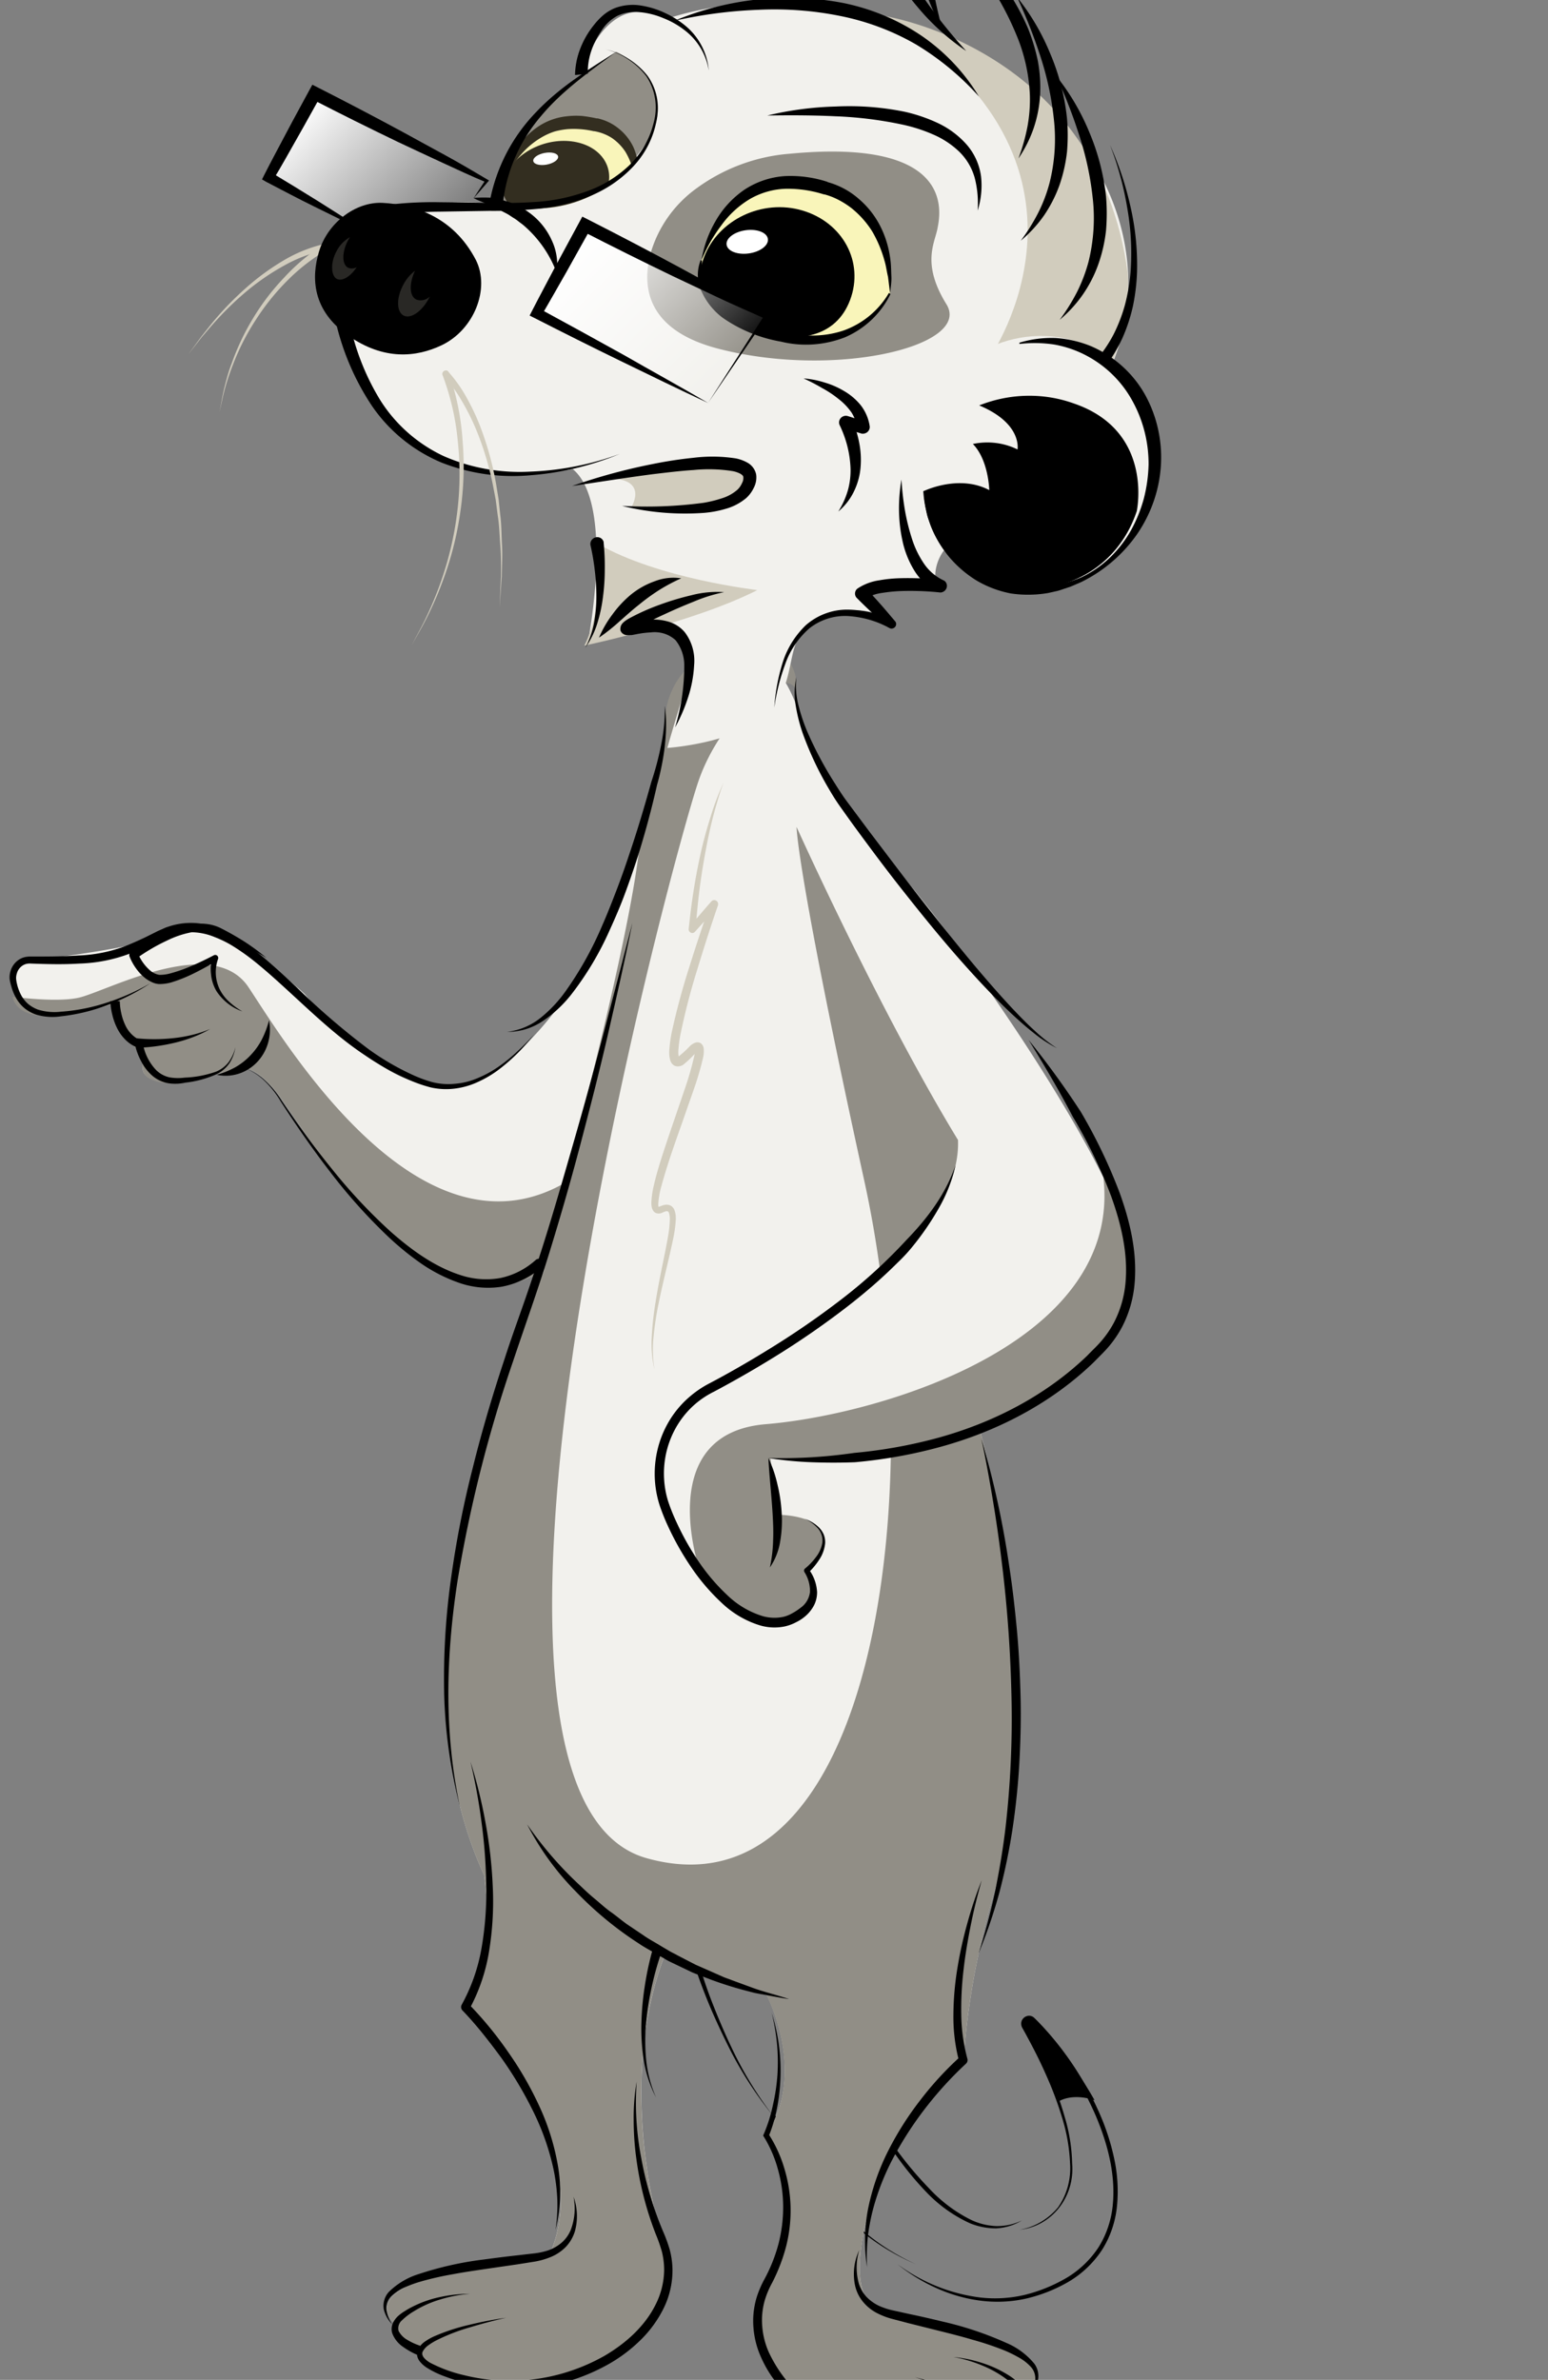 <?xml version="1.0" encoding="UTF-8" standalone="no"?>
<svg
   xmlns:dc="http://purl.org/dc/elements/1.1/"
   xmlns:cc="http://creativecommons.org/ns#"
   xmlns:rdf="http://www.w3.org/1999/02/22-rdf-syntax-ns#"
   xmlns:svg="http://www.w3.org/2000/svg"
   xmlns="http://www.w3.org/2000/svg"
   xmlns:xlink="http://www.w3.org/1999/xlink"
   xmlns:sodipodi="http://sodipodi.sourceforge.net/DTD/sodipodi-0.dtd"
   xmlns:inkscape="http://www.inkscape.org/namespaces/inkscape"
   viewBox="0 0 246.74 379.17"
   version="1.1"
   id="svg582"
   sodipodi:docname="nearkat-prof.svg"
   inkscape:version="1.0.1 (c497b03c, 2020-09-10)">
  <rect x="0" y="0" width="246.74" height="379.17" fill="#808080" stroke="none"/>
  <sodipodi:namedview
     pagecolor="#ffffff"
     bordercolor="#666666"
     borderopacity="1"
     objecttolerance="10"
     gridtolerance="10"
     guidetolerance="10"
     inkscape:pageopacity="0"
     inkscape:pageshadow="2"
     inkscape:window-width="1356"
     inkscape:window-height="855"
     id="namedview584"
     showgrid="false"
     inkscape:snap-global="false"
     inkscape:zoom="0.91236601"
     inkscape:cx="183.25131"
     inkscape:cy="184.90981"
     inkscape:window-x="0"
     inkscape:window-y="23"
     inkscape:window-maximized="0"
     inkscape:current-layer="svg582" />
  <defs
     id="defs504">
    <style
       id="style502">.cls-1{fill:#d1ccbd;}.cls-2{fill:#f2f1ed;}.cls-3{fill:#dcd8cd;}.cls-4{fill:#e7e4dd;}.cls-5{fill:#332e20;}</style>
    <style
       id="style1255">.cls-1{fill:none;}.cls-2{fill:#f2f1ed;}.cls-10,.cls-3{fill:#d1ccbd;}.cls-4{fill:#918e86;}.cls-5{clip-path:url(#clip-path);}.cls-6{fill:#f9f5ba;}.cls-7{fill:#fff;}.cls-8{fill:url(#linear-gradient);}.cls-9{fill:url(#linear-gradient-2);}.cls-10{opacity:0.2;}</style>
    <clipPath
       id="clip-path">
      <path
         class="cls-1"
         d="M64.66,40.38s13.83,6.52,1,18.57c0,0-6.91,7.37-18.61,3.88C47,62.83,47,51.52,64.66,40.38Z"
         id="path1257" />
    </clipPath>
    <linearGradient
       id="linear-gradient"
       x1="17.04"
       y1="47.08"
       x2="37.59"
       y2="67.62"
       gradientUnits="userSpaceOnUse">
      <stop
         offset="0"
         stop-color="#fff"
         id="stop1260" />
      <stop
         offset="1"
         stop-color="#fff"
         stop-opacity="0"
         id="stop1262" />
    </linearGradient>
    <linearGradient
       id="linear-gradient-2"
       x1="58.39"
       y1="68.54"
       x2="81.89"
       y2="92.04"
       xlink:href="#linear-gradient" />
    <linearGradient
       inkscape:collect="always"
       xlink:href="#linear-gradient"
       id="linearGradient1376"
       gradientUnits="userSpaceOnUse"
       x1="17.04"
       y1="47.08"
       x2="37.59"
       y2="67.62" />
  </defs>
  <g
     id="g1578"
     transform="translate(-67.955,10.961)">
    <g
       id="Layer_2"
       data-name="Layer 2"
       transform="matrix(0.727,0,0,0.757,69.513,92.068)">
      <g
         id="line_work"
         data-name="line work">
        <path
           class="cls-1"
           d="m 141.56,256.74 c 0,0 35.41,102.7 82.62,90.1 32.39,-8.64 16.56,-42.44 0.18,-58 a 1.29,1.29 0 0 0 -2,1.58 c 7.2,12.4 19.6,38.55 -1,42.71 C 187.2,340.09 158.19,232 158.19,232"
           id="path506" />
        <path
           d="m 229.91,306.19 a 102.71,102.71 0 0 0 -7.55,-15.74 1.29,1.29 0 0 1 2,-1.58 80,80 0 0 1 13.48,17.06 c -0.05,-0.02 -4.44,-1.63 -7.93,0.26 z"
           id="path508" />
        <path
           d="m 221.92,331.23 a 12.46,12.46 0 0 1 -5.62,1.66 15.32,15.32 0 0 1 -5.83,-1.09 31,31 0 0 1 -9.7,-6.72 67.63,67.63 0 0 1 -7.52,-9.05 90.61,90.61 0 0 1 -6.08,-10 c 1.09,1.62 2.15,3.25 3.28,4.84 1.13,1.59 2.24,3.19 3.42,4.73 a 76.8,76.8 0 0 0 7.6,8.79 31.94,31.94 0 0 0 9.29,6.72 14.74,14.74 0 0 0 5.54,1.31 13.07,13.07 0 0 0 5.62,-1.19 z"
           id="path510" />
        <path
           d="m 168,261.46 c 1.42,4.09 2.95,8.16 4.55,12.19 1.6,4.03 3.31,8 5.14,12 a 128.84,128.84 0 0 0 6,11.54 53.1,53.1 0 0 0 3.65,5.39 19.72,19.72 0 0 0 4.63,4.53 19.8,19.8 0 0 1 -4.73,-4.45 55.14,55.14 0 0 1 -3.76,-5.34 128.14,128.14 0 0 1 -6.25,-11.45 c -1.91,-3.92 -3.69,-7.89 -5.38,-11.9 -1.69,-4.01 -3.3,-8.05 -4.8,-12.15 z"
           id="path512" />
        <path
           d="m 151.54,278.57 c 0.87,2.73 1.88,5.44 3,8.11 1.12,2.67 2.29,5.3 3.57,7.89 a 78.25,78.25 0 0 0 9.24,14.63 78.27,78.27 0 0 1 -9.69,-14.4 q -2,-3.84 -3.81,-7.83 c -1.17,-2.65 -2.27,-5.34 -3.24,-8.09 z"
           id="path514" />
        <path
           d="m 167.77,309 a 79.87,79.87 0 0 0 5.76,9.57 82.75,82.75 0 0 0 7,8.72 63.08,63.08 0 0 0 8.33,7.5 50.1,50.1 0 0 0 9.71,5.6 49.72,49.72 0 0 1 -9.86,-5.4 63.64,63.64 0 0 1 -8.54,-7.36 82.23,82.23 0 0 1 -7.28,-8.63 79.47,79.47 0 0 1 -6,-9.56 z"
           id="path516" />
        <path
           d="m 194.64,340.45 a 39.42,39.42 0 0 0 18.16,7 29.55,29.55 0 0 0 9.7,-0.55 35.26,35.26 0 0 0 9.06,-3.51 21.3,21.3 0 0 0 7.1,-6.44 19.87,19.87 0 0 0 3.17,-9 c 0.66,-6.47 -1.17,-13 -3.79,-18.89 A 65.16,65.16 0 0 0 227.4,292.69 c -1.07,-1.21 -2.22,-2.42 -3.38,-3.51 a 0.86,0.86 0 0 0 -1.25,1.16 l 0.61,1.07 c 1.62,2.88 3.12,5.83 4.47,8.84 a 70.86,70.86 0 0 1 3.47,9.28 35.23,35.23 0 0 1 1.6,9.78 12.83,12.83 0 0 1 -11.51,13.88 14.25,14.25 0 0 0 8.41,-4.7 13.94,13.94 0 0 0 2.65,-9.18 36.3,36.3 0 0 0 -1.72,-9.61 72.21,72.21 0 0 0 -3.57,-9.15 c -1.37,-3 -2.91,-5.87 -4.53,-8.72 l -0.62,-1.07 a 1.74,1.74 0 0 1 -0.17,-1.55 1.78,1.78 0 0 1 1.18,-1 1.65,1.65 0 0 1 1.54,0.35 c 1.25,1.16 2.37,2.34 3.49,3.58 a 66,66 0 0 1 10.86,16.56 47.18,47.18 0 0 1 3.19,9.43 31.13,31.13 0 0 1 0.64,10 20.58,20.58 0 0 1 -3.36,9.41 22.1,22.1 0 0 1 -7.42,6.68 34.29,34.29 0 0 1 -9.32,3.49 30.06,30.06 0 0 1 -9.92,0.39 35.07,35.07 0 0 1 -9.55,-2.62 39.89,39.89 0 0 1 -8.55,-5.03 z"
           id="path518" />
        <path
           class="cls-2"
           d="m 173.34,14.71 c 5.21,15.3 19.6,30.75 19.6,30.75 8.41,7.61 44,54.45 52.45,78.87 8.45,24.42 -32.53,41.14 -32.53,41.14 7.75,27.57 10.61,73.13 3.71,94.33 -6.9,21.2 -7.4,37.81 -7.4,37.81 -11.34,7.23 -19.72,27.95 -19.72,27.95 -8.55,25.81 3.28,25.48 3.28,25.48 0,0 24.5,4.76 30.09,9 5.59,4.24 -0.17,7.89 -0.17,7.89 1.48,3.45 -6.08,4.93 -6.08,4.93 -1.32,8.38 -27.95,4.11 -27.95,4.11 -29.58,-13.81 -25.8,-23 -20.21,-36.82 5.59,-13.82 -2.47,-27.13 -2.47,-27.13 9,-13 0,-29.26 0,-29.26 v 0 c -8.88,-1.31 -22,-9.2 -22,-9.2 -9.86,23.67 -4.11,50.79 -0.49,62.3 3.62,11.51 -8.22,28.77 -31.07,28.93 -22.85,0.16 -22.68,-7.07 -22.68,-7.07 -6.58,-3.12 -5.1,-5.59 -5.1,-5.59 -11.51,-10.68 33.86,-15 33.86,-15 10.52,-23 -17.75,-51.94 -17.75,-51.94 5.92,-11.51 3.29,-27.62 3.29,-27.62 -25.32,-53.26 13.31,-127.52 13.31,-127.52 -25.62,16 -53,-30.09 -58.45,-36.83 -5.6,-6.93 -8.56,-5.51 -8.56,-5.51 0,0 -3,0.85 -11.37,2.71 -4.87,1.09 -9,-0.19 -9.67,-2 -0.5,-1.5 0.45,-3.28 -0.77,-4.28 -1,-0.85 -1.95,-1.51 -2,-2.52 0,-1.62 -1.47,-1.75 -2.41,-3.07 A 7.5,7.5 0 0 1 23,75.09 C 5.87,80.21 1.64,74.66 0.72,70.4 a 3.59,3.59 0 0 1 3.15,-4.27 c 8,-0.87 28.22,-3.37 33.91,-6.6 7.12,-4.05 26.85,13.55 26.85,13.55 18.82,21.22 32.63,25.23 47.84,11.21 0,0 23.17,-19.39 30.84,-62.35 0,0 -1.21,-18.48 15.45,-19.14 0,0 8.55,-5.8 14.58,11.91 z"
           id="path520" />
        <line
           class="cls-2"
           x1="143.45"
           y1="276.76"
           x2="171.33"
           y2="285.27"
           id="line522" />
        <path
           class="cls-1"
           d="m 219,260.13 c 0.65,-5.4 1.14,-11 1.43,-16.87 L 196,242 Z m 1.08,-48.13 -22.08,6 22.75,9.93 q -0.11,-7.75 -0.67,-15.93 z m -4.08,-31.77 -16.86,11.34 19.18,3.19 q -0.93,-7.12 -2.32,-14.53 z"
           id="path524" />
        <path
           class="cls-3"
           d="m 156.55,28.5 c -0.51,1.23 -0.93,2.49 -1.32,3.76 -0.39,1.27 -0.77,2.54 -1.11,3.82 -0.68,2.57 -1.23,5.16 -1.72,7.76 -0.49,2.6 -0.92,5.22 -1.25,7.85 -0.33,2.63 -0.59,5.26 -0.79,7.89 L 149,59 c 1.6,-1.8 3.19,-3.6 4.82,-5.38 a 0.85,0.85 0 0 1 1.2,-0.06 0.83,0.83 0 0 1 0.23,0.92 v 0 c -1.59,4.46 -3.11,9 -4.52,13.47 a 136.22,136.22 0 0 0 -3.68,13.64 25.49,25.49 0 0 0 -0.46,3.39 4.83,4.83 0 0 0 0.09,1.4 c 0,0.07 0,0.11 0,0.09 a 0.36,0.36 0 0 0 -0.2,-0.11 c -0.17,0 0,0 0.15,-0.1 a 23.28,23.28 0 0 0 2.56,-2.26 3.53,3.53 0 0 1 1.05,-0.63 1.41,1.41 0 0 1 0.52,-0.1 1.34,1.34 0 0 1 0.77,0.23 1.52,1.52 0 0 1 0.6,1 6.11,6.11 0 0 1 -0.16,2.14 62.62,62.62 0 0 1 -2.14,6.92 l -2.44,6.7 c -1.64,4.45 -3.29,8.91 -4.56,13.4 a 17.07,17.07 0 0 0 -0.63,3.33 3.12,3.12 0 0 0 0,0.71 c 0,0.2 0.11,0.24 0,0.19 a 0.7,0.7 0 0 0 0.33,-0.07 5.51,5.51 0 0 1 1,-0.32 2.11,2.11 0 0 1 1.29,0.11 1.82,1.82 0 0 1 0.92,1 5,5 0 0 1 0.28,2 25,25 0 0 1 -0.49,3.63 c -1,4.7 -2.28,9.24 -3.25,13.88 a 61.07,61.07 0 0 0 -1.12,7 24.29,24.29 0 0 0 0.2,7.07 23.19,23.19 0 0 1 -0.6,-7.1 62.73,62.73 0 0 1 0.82,-7.1 c 0.39,-2.35 0.85,-4.69 1.34,-7 0.49,-2.31 1,-4.64 1.42,-6.95 a 22.87,22.87 0 0 0 0.37,-3.44 4,4 0 0 0 -0.2,-1.47 c -0.09,-0.18 -0.17,-0.25 -0.25,-0.28 a 0.73,0.73 0 0 0 -0.45,0 4,4 0 0 0 -0.71,0.26 1.82,1.82 0 0 1 -1.4,0.1 1.32,1.32 0 0 1 -0.68,-0.58 2.06,2.06 0 0 1 -0.26,-0.63 4.5,4.5 0 0 1 -0.09,-1.07 18.64,18.64 0 0 1 0.57,-3.67 c 0.57,-2.36 1.3,-4.63 2.07,-6.89 0.77,-2.26 1.56,-4.5 2.36,-6.74 l 2.38,-6.7 a 62.19,62.19 0 0 0 2,-6.7 4.83,4.83 0 0 0 0.14,-1.39 c 0,0 -0.05,0 0.19,0.23 0.24,0.23 0.47,0.09 0.44,0.1 a 2.58,2.58 0 0 0 -0.45,0.31 20.86,20.86 0 0 1 -2.73,2.52 2.22,2.22 0 0 1 -1.55,0.31 1.63,1.63 0 0 1 -0.92,-0.58 2.17,2.17 0 0 1 -0.37,-0.7 6.09,6.09 0 0 1 -0.2,-2.13 28.7,28.7 0 0 1 0.52,-3.67 141.69,141.69 0 0 1 3.88,-13.84 q 2.21,-6.8 4.67,-13.5 l 1.44,0.88 c -1.63,1.77 -3.28,3.52 -4.92,5.27 v 0 a 0.79,0.79 0 0 1 -1.1,0 0.75,0.75 0 0 1 -0.24,-0.65 c 0.3,-2.66 0.63,-5.31 1.07,-8 0.44,-2.69 0.95,-5.26 1.55,-7.87 0.6,-2.61 1.35,-5.17 2.18,-7.7 a 54.19,54.19 0 0 1 2.9,-7.32 z"
           id="path526" />
        <path
           class="cls-4"
           d="m 151.31,194.54 c 0,0 -10.52,-28.93 14.46,-30.9 24.98,-1.97 80.55,-17.43 73.65,-54.25 0,0 14.14,25 -0.33,39.13 -14.47,14.13 -43.73,25 -72.33,22.35 l 1.75,11.84 c 0,0 11.07,0 9.76,6.13 a 8.58,8.58 0 0 1 -3.4,5.48 c 0,0 3.62,5.48 -1,8.77 -4.62,3.29 -11.49,4.28 -22.56,-8.55 z"
           id="path528" />
        <path
           class="cls-4"
           d="m 187.36,112.46 c 1.44,6.31 2.62,12.86 3.54,19.52 9,-7.77 17.26,-17.67 17,-27.85 a 2.81,2.81 0 0 1 0,-0.29 c -17.14,-27 -35.4,-65.9 -35.4,-65.9 0,0 -0.04,9.21 14.86,74.52 z m 35.46,247.62 c -5.59,-4.28 -30.09,-9 -30.09,-9 0,0 -11.83,0.33 -3.28,-25.48 0,0 8.38,-20.72 19.72,-27.95 0,0 0.5,-16.6 7.4,-37.81 6.9,-21.21 4,-66.76 -3.71,-94.33 a 91.64,91.64 0 0 0 18.8,-10.94 c -19.19,9.6 -27,13.66 -38.48,15.2 -0.8,50.25 -17.44,95 -53.6,85.2 -50,-13.59 5.71,-210.69 11.4,-226.63 5,-14 18.82,-24.73 21.45,-19.2 0,-0.3 0,-0.6 0,-0.88 a 7.73,7.73 0 0 0 -7.17,-8.13 c -2,-0.11 -3.92,-0.15 -5.71,-0.12 A 16.07,16.07 0 0 0 143.64,16.19 40.55,40.55 0 0 1 143.31,21.94 138.14,138.14 0 0 1 138,42.51 C 135.58,63.43 121.61,112.9 121.61,112.9 89.61,130.43 60.24,83.09 52.35,71.69 44.46,60.29 21.23,72.57 15.09,73.89 11.43,74.67 5.09,74.21 0.61,73.7 1.26,76.54 5,80.46 23,75.09 a 7.5,7.5 0 0 0 1.1,4.49 c 0.9,1.32 2.34,1.42 2.39,3.07 0,1 0.93,1.67 2,2.52 1.22,1 0.27,2.78 0.77,4.28 0.62,1.86 4.8,3.14 9.67,2 8.33,-1.86 11.37,-2.71 11.37,-2.71 0,0 3,-1.42 8.56,5.51 5.44,6.74 32.83,52.85 58.45,36.83 0,0 -38.63,74.26 -13.31,127.52 0,0 2.63,16.11 -3.29,27.62 0,0 28.27,28.93 17.75,51.94 0,0 -45.37,4.28 -33.86,15 0,0 -1.48,2.47 5.1,5.59 0,0 -0.17,7.24 22.68,7.07 22.85,-0.17 34.62,-17.41 31.04,-28.92 -3.58,-11.51 -9.37,-38.63 0.49,-62.3 0,0 13.15,7.89 22,9.2 0,0 9,16.28 0,29.26 0,0 8.05,13.32 2.47,27.13 C 162.8,354 159,363.2 188.62,377 c 0,0 26.63,4.27 27.95,-4.11 0,0 7.56,-1.48 6.08,-4.93 0,0.04 5.75,-3.61 0.17,-7.88 z M 166,283.81 l 0.54,0.08 z m 2.55,0.38 0.71,0.11 z"
           id="path530" />
        <path
           d="m 213,166.6 a 186.79,186.79 0 0 1 6.12,26.88 c 0.73,4.54 1.27,9.12 1.71,13.7 0.44,4.58 0.66,9.2 0.78,13.8 0.12,4.6 0,9.23 -0.26,13.83 -0.26,4.6 -0.76,9.2 -1.46,13.76 a 124.55,124.55 0 0 1 -2.89,13.52 105.62,105.62 0 0 1 -4.62,13 131.1,131.1 0 0 0 3.67,-13.23 c 0.95,-4.47 1.74,-9 2.29,-13.51 a 193.39,193.39 0 0 0 1.28,-27.35 266.19,266.19 0 0 0 -2,-27.33 c -0.57,-4.54 -1.22,-9.07 -2,-13.58 -0.78,-4.51 -1.62,-9.01 -2.62,-13.49 z"
           id="path532" />
        <path
           d="m 101,234.65 a 100.88,100.88 0 0 1 3.3,12.85 91.43,91.43 0 0 1 1.58,13.21 62.32,62.32 0 0 1 -0.71,13.36 37.39,37.39 0 0 1 -4.44,12.76 l -0.17,-1.21 a 78.52,78.52 0 0 1 8.71,10.17 71.5,71.5 0 0 1 6.87,11.47 48.28,48.28 0 0 1 4.09,12.74 31.25,31.25 0 0 1 -0.58,13.24 33.67,33.67 0 0 0 0.39,-6.57 37.88,37.88 0 0 0 -0.88,-6.46 51.42,51.42 0 0 0 -4.54,-12.21 79.7,79.7 0 0 0 -6.91,-11.07 q -2,-2.62 -4.08,-5.11 c -1.4,-1.66 -2.88,-3.3 -4.39,-4.8 v 0 a 1,1 0 0 1 -0.16,-1.19 37,37 0 0 0 4.38,-12.07 65.66,65.66 0 0 0 1,-13 105,105 0 0 0 -1,-13.12 120.17,120.17 0 0 0 -2.46,-12.99 z"
           id="path534" />
        <path
           d="m 213.1,259.61 c -0.91,3.1 -1.73,6.21 -2.38,9.35 -0.65,3.14 -1.23,6.3 -1.6,9.47 a 67.51,67.51 0 0 0 -0.51,9.52 35.87,35.87 0 0 0 1.35,9.27 1,1 0 0 1 -0.3,1 v 0 a 78.57,78.57 0 0 0 -8.55,8.93 74.07,74.07 0 0 0 -7,10.18 50.61,50.61 0 0 0 -4.8,11.38 41.9,41.9 0 0 0 -1.2,6.1 40.66,40.66 0 0 0 -0.15,6.25 34,34 0 0 1 0.29,-12.6 46.9,46.9 0 0 1 4.37,-11.94 65.79,65.79 0 0 1 7,-10.6 69.56,69.56 0 0 1 8.81,-9.2 l -0.3,1 a 35.26,35.26 0 0 1 -1.24,-9.81 59.78,59.78 0 0 1 0.87,-9.74 82.26,82.26 0 0 1 2.18,-9.47 83.92,83.92 0 0 1 3.16,-9.09 z"
           id="path536" />
        <path
           d="m 137.45,302 a 59.11,59.11 0 0 0 1,16.1 71.19,71.19 0 0 0 4.74,15.34 31.77,31.77 0 0 1 1.49,3.89 16.91,16.91 0 0 1 0.62,4.24 17.53,17.53 0 0 1 -2,8.26 24.82,24.82 0 0 1 -5.12,6.68 33.35,33.35 0 0 1 -6.76,4.89 43.79,43.79 0 0 1 -32.18,3.87 c -1.33,-0.36 -2.63,-0.77 -3.93,-1.24 a 19.88,19.88 0 0 1 -3.81,-1.77 6,6 0 0 1 -1.7,-1.48 2.6,2.6 0 0 1 -0.5,-1.2 2.14,2.14 0 0 1 0.25,-1.31 4.72,4.72 0 0 1 1.6,-1.63 12.39,12.39 0 0 1 1.85,-1 45.13,45.13 0 0 1 7.82,-2.46 c 2.65,-0.62 5.32,-1.1 8,-1.47 -2.64,0.57 -5.27,1.24 -7.87,2 a 43.29,43.29 0 0 0 -7.53,2.81 14,14 0 0 0 -1.67,1 3.84,3.84 0 0 0 -1.19,1.27 c -0.49,0.86 0.52,1.77 1.61,2.39 a 31.94,31.94 0 0 0 7.45,2.62 43.44,43.44 0 0 0 30.83,-4.11 c 4.56,-2.58 8.74,-6.12 11.13,-10.72 a 16,16 0 0 0 1.89,-7.36 15.78,15.78 0 0 0 -0.49,-3.8 32.75,32.75 0 0 0 -1.35,-3.7 66.47,66.47 0 0 1 -4.25,-15.82 57.08,57.08 0 0 1 -0.59,-8.15 42.43,42.43 0 0 1 0.66,-8.14 z"
           id="path538" />
        <path
           d="m 123.6,326.24 a 11.52,11.52 0 0 1 0.29,7.3 8.22,8.22 0 0 1 -2,3.28 9.84,9.84 0 0 1 -3.25,2.09 16.88,16.88 0 0 1 -3.67,1 l -3.6,0.55 -7.17,1 c -2.38,0.34 -4.76,0.67 -7.11,1.1 a 67.89,67.89 0 0 0 -7,1.53 27.11,27.11 0 0 0 -3.32,1.15 10.16,10.16 0 0 0 -2.93,1.76 3.51,3.51 0 0 0 -1.28,2.89 6.94,6.94 0 0 0 1.33,3.24 6.67,6.67 0 0 1 -1.89,-3.2 4.24,4.24 0 0 1 1.12,-3.67 16.27,16.27 0 0 1 6.49,-3.73 76.61,76.61 0 0 1 14.31,-3.08 c 2.41,-0.31 4.81,-0.61 7.21,-0.86 l 3.59,-0.4 a 16.07,16.07 0 0 0 3.38,-0.68 9.21,9.21 0 0 0 2.9,-1.61 7.22,7.22 0 0 0 2,-2.69 12.18,12.18 0 0 0 0.6,-6.97 z"
           id="path540" />
        <path
           d="m 89.3,359.5 a 16.07,16.07 0 0 1 -3.08,-1.67 6,6 0 0 1 -2.38,-2.9 3,3 0 0 1 0.16,-2.1 4.89,4.89 0 0 1 1.16,-1.5 9,9 0 0 1 1.42,-1 16.22,16.22 0 0 1 1.47,-0.82 25.05,25.05 0 0 1 6.29,-2.16 31.36,31.36 0 0 1 6.54,-0.67 30.24,30.24 0 0 0 -6.42,1.16 24.16,24.16 0 0 0 -5.92,2.54 13.41,13.41 0 0 0 -2.54,1.86 2.17,2.17 0 0 0 -0.76,2.23 4.64,4.64 0 0 0 1.93,1.9 13.56,13.56 0 0 0 2.83,1.24 z"
           id="path542" />
        <path
           d="m 198.46,364.22 c 2.6,0.64 5.19,1.38 7.74,2.25 a 45.52,45.52 0 0 1 7.46,3.17 12.59,12.59 0 0 1 1.73,1.14 5.13,5.13 0 0 1 1.47,1.65 2.43,2.43 0 0 1 0.25,1.24 2.13,2.13 0 0 1 -0.49,1.18 5.2,5.2 0 0 1 -1.76,1.38 19,19 0 0 1 -3.9,1.41 c -1.32,0.35 -2.64,0.63 -4,0.87 a 43.67,43.67 0 0 1 -31.4,-6.5 35.18,35.18 0 0 1 -6.32,-5.31 24.57,24.57 0 0 1 -4.64,-6.92 18,18 0 0 1 -1.59,-8.27 16.94,16.94 0 0 1 0.77,-4.18 21.11,21.11 0 0 1 1.73,-3.83 33.41,33.41 0 0 0 3,-7.22 29.7,29.7 0 0 0 1.05,-7.73 28.16,28.16 0 0 0 -1.05,-7.74 25.83,25.83 0 0 0 -3.14,-7.14 l -0.2,-0.3 0.14,-0.31 a 31.08,31.08 0 0 0 2,-6.09 39.83,39.83 0 0 0 1,-6.42 40.57,40.57 0 0 0 -0.1,-6.52 43.17,43.17 0 0 0 -1.15,-6.45 38.61,38.61 0 0 1 1.93,13 39.39,39.39 0 0 1 -0.69,6.59 31.47,31.47 0 0 1 -1.93,6.41 l -0.06,-0.61 a 27.07,27.07 0 0 1 3.55,7.44 29.28,29.28 0 0 1 0.34,16.32 36.2,36.2 0 0 1 -3.07,7.65 18.41,18.41 0 0 0 -1.55,3.51 14.74,14.74 0 0 0 -0.65,3.72 16.13,16.13 0 0 0 1.49,7.37 28.39,28.39 0 0 0 10.21,11.47 41.77,41.77 0 0 0 14.42,6.11 47.85,47.85 0 0 0 7.82,1 42.48,42.48 0 0 0 7.89,-0.41 29.3,29.3 0 0 0 7.59,-1.95 c 1.14,-0.54 2.14,-1.4 1.6,-2.37 a 7.48,7.48 0 0 0 -2.72,-2.52 45.31,45.31 0 0 0 -7.19,-3.45 c -2.49,-0.93 -5.04,-1.86 -7.58,-2.64 z"
           id="path544" />
        <path
           d="m 186.24,337.47 a 12.2,12.2 0 0 0 -0.1,7 7.3,7.3 0 0 0 1.72,2.87 9.38,9.38 0 0 0 2.76,1.88 16.2,16.2 0 0 0 3.3,1 l 3.53,0.75 c 2.37,0.47 4.73,1 7.1,1.55 a 75.84,75.84 0 0 1 13.94,4.48 16,16 0 0 1 6.1,4.33 4.23,4.23 0 0 1 0.77,3.76 6.64,6.64 0 0 1 -2.19,3 7.08,7.08 0 0 0 1.64,-3.1 3.52,3.52 0 0 0 -1,-3 10.33,10.33 0 0 0 -2.74,-2 27.36,27.36 0 0 0 -3.2,-1.48 68.16,68.16 0 0 0 -6.8,-2.18 c -2.3,-0.66 -4.64,-1.22 -7,-1.79 l -7,-1.68 -3.53,-0.89 a 16.66,16.66 0 0 1 -3.56,-1.32 9.76,9.76 0 0 1 -3,-2.4 8,8 0 0 1 -1.68,-3.45 11.43,11.43 0 0 1 0.94,-7.33 z"
           id="path546" />
        <path
           d="m 216.69,371.94 a 13.76,13.76 0 0 0 2.88,-1 4.52,4.52 0 0 0 2.1,-1.7 2.16,2.16 0 0 0 -0.54,-2.3 13.83,13.83 0 0 0 -2.32,-2.1 24.4,24.4 0 0 0 -5.65,-3.1 30.38,30.38 0 0 0 -6.28,-1.77 30.5,30.5 0 0 1 6.45,1.3 25.34,25.34 0 0 1 6,2.75 16.2,16.2 0 0 1 1.38,1 9.3,9.3 0 0 1 1.31,1.14 4.72,4.72 0 0 1 1,1.61 3,3 0 0 1 0,2.1 6,6 0 0 1 -2.66,2.66 16.5,16.5 0 0 1 -3.23,1.37 z"
           id="path548" />
        <path
           d="m 114.91,81.67 a 40.86,40.86 0 0 1 -7.56,7.24 23.83,23.83 0 0 1 -4.57,2.64 17.5,17.5 0 0 1 -5.13,1.45 15.9,15.9 0 0 1 -5.37,-0.24 31.54,31.54 0 0 1 -5,-1.7 59.38,59.38 0 0 1 -9.31,-5 c -6,-3.81 -11.17,-8.54 -16.39,-13.14 -2.61,-2.3 -5.21,-4.59 -7.94,-6.69 a 47.68,47.68 0 0 0 -4.21,-2.9 24.45,24.45 0 0 0 -4.51,-2.21 14.13,14.13 0 0 0 -9.59,-0.34 10.14,10.14 0 0 0 -1.16,0.43 c -0.38,0.16 -0.75,0.3 -1.16,0.5 l -2.38,1.1 c -1.61,0.72 -3.24,1.4 -4.9,2 a 35.25,35.25 0 0 1 -10.5,1.89 c -3.52,0.21 -7,0.12 -10.51,0 A 3.77,3.77 0 0 0 3.62,66.77 2.9,2.9 0 0 0 2.69,67.19 2.93,2.93 0 0 0 1.52,68.88 2.9,2.9 0 0 0 1.4,70 a 8.76,8.76 0 0 0 0.23,1.18 9.23,9.23 0 0 0 0.91,2.25 6.7,6.7 0 0 0 1.54,1.81 7.58,7.58 0 0 0 2.11,1.15 12.61,12.61 0 0 0 5,0.44 42.61,42.61 0 0 0 10.11,-1.92 50.77,50.77 0 0 0 9.57,-4.09 45.73,45.73 0 0 1 -9.4,4.59 A 42.62,42.62 0 0 1 11.23,77.8 13.16,13.16 0 0 1 5.84,77.46 8.71,8.71 0 0 1 3.34,76.18 7.86,7.86 0 0 1 1.46,74.08 10.33,10.33 0 0 1 0.35,71.53 10.61,10.61 0 0 1 0,70.16 4.22,4.22 0 0 1 0.07,68.62 4.34,4.34 0 0 1 1.74,66.06 4.1,4.1 0 0 1 3.15,65.38 5.44,5.44 0 0 1 4.65,65.22 c 3.48,0 7,0 10.39,-0.22 a 33.6,33.6 0 0 0 10,-1.87 c 1.6,-0.6 3.19,-1.28 4.76,-2 L 32.16,60 c 0.37,-0.19 0.81,-0.36 1.23,-0.54 0.42,-0.18 0.84,-0.38 1.29,-0.5 a 16,16 0 0 1 10.87,0.28 26.05,26.05 0 0 1 4.84,2.42 50.16,50.16 0 0 1 4.37,3.06 c 2.78,2.18 5.39,4.51 8,6.85 a 158,158 0 0 0 16,13.21 57.17,57.17 0 0 0 9,5.09 30.51,30.51 0 0 0 4.8,1.76 14.87,14.87 0 0 0 5,0.37 16.32,16.32 0 0 0 4.94,-1.16 24.52,24.52 0 0 0 4.57,-2.38 35.86,35.86 0 0 0 4.1,-3.17 51.51,51.51 0 0 0 3.74,-3.62 z"
           id="path550" />
        <path
           d="m 116.51,130.71 a 18.76,18.76 0 0 1 -8.67,4 20,20 0 0 1 -9.42,-0.85 35.35,35.35 0 0 1 -8.36,-4.12 A 62.91,62.91 0 0 1 82.77,124 116,116 0 0 1 70.26,110.56 C 66.42,105.8 62.85,100.83 59.44,95.77 v 0 a 19.94,19.94 0 0 0 -3.34,-4.16 12.74,12.74 0 0 0 -4.51,-2.84 12.58,12.58 0 0 1 4.6,2.75 20,20 0 0 1 3.47,4.13 v 0 c 3.53,5 7.21,9.84 11.15,14.49 a 116,116 0 0 0 12.72,13 c 4.6,3.89 9.68,7.42 15.37,9.15 a 18.49,18.49 0 0 0 8.66,0.59 16.94,16.94 0 0 0 7.71,-3.76 1,1 0 1 1 1.28,1.53 v 0 z"
           id="path552" />
        <path
           d="m 113.43,247.87 a 78.75,78.75 0 0 0 11.66,12.92 c 1.08,1 2.14,1.94 3.28,2.84 1.14,0.9 2.21,1.87 3.41,2.68 1.2,0.81 2.31,1.73 3.5,2.55 l 3.64,2.35 c 1.2,0.82 2.5,1.46 3.74,2.2 l 1.88,1.07 c 0.63,0.36 1.3,0.64 1.94,1 l 3.89,1.93 4,1.69 2,0.85 c 0.66,0.28 1.36,0.47 2,0.73 l 4.12,1.45 c 2.75,1 5.59,1.6 8.38,2.52 -1.44,-0.22 -2.88,-0.46 -4.33,-0.73 l -2.17,-0.38 -1.08,-0.2 -1.07,-0.27 a 83.69,83.69 0 0 1 -8.46,-2.51 c -1.38,-0.51 -2.77,-1 -4.14,-1.54 l -4,-1.84 c -0.67,-0.31 -1.35,-0.6 -2,-1 l -1.93,-1.07 c -1.28,-0.74 -2.61,-1.39 -3.84,-2.21 A 76.65,76.65 0 0 1 124,261.9 57.42,57.42 0 0 1 113.43,247.87 Z"
           id="path554" />
        <path
           class="cls-5"
           d="m 181.8,68 q 5.72,13.3 11,26.8 2.64,6.75 5.08,13.6 a 95.43,95.43 0 0 1 3.78,12.08 l -2.93,3.3 a 138.71,138.71 0 0 0 -3.46,-14.55 q -2,-6.93 -4.19,-13.82 Q 186.69,81.59 181.8,68 Z"
           id="path556"
           clip-path="url(#clip-path)" />
        <path
           d="m 229.58,84.5 a 29,29 0 0 1 -5.24,-3.32 c -1.66,-1.25 -3.23,-2.61 -4.79,-4 -3.07,-2.78 -6,-5.71 -8.84,-8.73 -5.69,-6 -11,-12.33 -16.25,-18.75 -2.61,-3.21 -5.15,-6.47 -7.67,-9.75 -1.26,-1.64 -2.51,-3.28 -3.74,-4.95 -0.62,-0.84 -1.22,-1.63 -1.84,-2.53 -0.62,-0.9 -1.14,-1.75 -1.69,-2.64 a 67.47,67.47 0 0 1 -5.52,-11.2 33.08,33.08 0 0 1 -1.64,-6 14.93,14.93 0 0 1 0.1,-6.21 16.23,16.23 0 0 0 0.5,6.09 36.86,36.86 0 0 0 2.04,5.71 77.12,77.12 0 0 0 6,10.71 c 0.56,0.86 1.13,1.71 1.72,2.54 0.59,0.83 1.23,1.62 1.85,2.43 l 3.79,4.88 7.67,9.7 c 5.16,6.43 10.39,12.79 15.81,19 2.73,3.09 5.48,6.14 8.37,9.07 1.45,1.46 2.91,2.91 4.47,4.25 a 33.64,33.64 0 0 0 4.9,3.7 z"
           id="path558" />
        <path
           d="m 166.32,170.76 a 115.55,115.55 0 0 0 18.8,-1.07 110.8,110.8 0 0 0 18.44,-3.19 c 12,-3.18 23.53,-8.83 32.67,-17.28 1.08,-1.09 2.29,-2.14 3.26,-3.27 a 20.87,20.87 0 0 0 2.59,-3.68 21.72,21.72 0 0 0 2.56,-8.61 c 0.53,-6.07 -1,-12.23 -3.17,-18 a 103.22,103.22 0 0 0 -8.39,-16.71 c -3,-5.53 -6.3,-10.88 -9.71,-16.19 a 182.61,182.61 0 0 1 11.45,15.14 109.4,109.4 0 0 1 8.52,17.05 c 2.23,5.95 3.85,12.36 3.29,18.91 a 23.61,23.61 0 0 1 -2.8,9.39 23.25,23.25 0 0 1 -2.83,4 c -0.54,0.62 -1.12,1.2 -1.69,1.75 l -1.72,1.67 c -9.43,8.71 -21.23,14.5 -33.52,17.74 a 109.79,109.79 0 0 1 -18.78,3.24 c -3.18,0.12 -6.35,0.11 -9.52,0 a 80.58,80.58 0 0 1 -9.45,-0.89 z"
           id="path560" />
        <path
           d="m 207.36,109.12 a 31.19,31.19 0 0 1 -3.64,9 57.78,57.78 0 0 1 -5.68,8 35.34,35.34 0 0 1 -3.39,3.53 c -1.18,1.13 -2.39,2.23 -3.61,3.3 -2.46,2.14 -5,4.16 -7.62,6.1 a 185.87,185.87 0 0 1 -16.24,10.72 c -2.79,1.65 -5.61,3.23 -8.47,4.77 -1.42,0.76 -2.86,1.52 -4.3,2.25 a 20.14,20.14 0 0 0 -3.93,2.45 19,19 0 0 0 -7,16.21 18.6,18.6 0 0 0 0.89,4.5 39.24,39.24 0 0 0 1.82,4.34 56.52,56.52 0 0 0 4.8,8.2 42.06,42.06 0 0 0 6.24,7.06 19.46,19.46 0 0 0 7.92,4.51 9.76,9.76 0 0 0 4.36,0.15 7.19,7.19 0 0 0 2,-0.75 12.83,12.83 0 0 0 1.85,-1.16 4.73,4.73 0 0 0 2.09,-3.38 7.28,7.28 0 0 0 -1.24,-4.18 v 0 a 0.56,0.56 0 0 1 0.14,-0.71 13.36,13.36 0 0 0 2.4,-2.41 6.54,6.54 0 0 0 1.4,-3 3.76,3.76 0 0 0 -1,-3.08 9,9 0 0 0 -2.87,-2 9.21,9.21 0 0 1 3.08,1.8 4.6,4.6 0 0 1 1.08,1.49 4.17,4.17 0 0 1 0.33,1.85 7.32,7.32 0 0 1 -1.29,3.46 14.81,14.81 0 0 1 -2.41,2.78 l 0.11,-0.73 a 8.53,8.53 0 0 1 1.82,4.81 5.86,5.86 0 0 1 -0.65,2.72 7.7,7.7 0 0 1 -1.71,2.15 9.22,9.22 0 0 1 -2.21,1.44 10.29,10.29 0 0 1 -2.52,0.9 11.72,11.72 0 0 1 -5.24,-0.17 21.33,21.33 0 0 1 -8.76,-4.95 43.79,43.79 0 0 1 -6.55,-7.4 58.75,58.75 0 0 1 -5,-8.49 41.55,41.55 0 0 1 -1.91,-4.58 21,21 0 0 1 0.68,-14.9 20.9,20.9 0 0 1 6.11,-8 22.54,22.54 0 0 1 4.26,-2.72 q 2.15,-1.09 4.27,-2.23 4.24,-2.28 8.39,-4.74 a 183.35,183.35 0 0 0 16.07,-10.59 111.9,111.9 0 0 0 14.41,-12.62 c 4.51,-4.46 8.56,-9.58 10.72,-15.7 z"
           id="path562" />
        <path
           d="m 136.51,58.11 c -1.63,7.83 -3.48,15.62 -5.34,23.4 -1.86,7.78 -3.94,15.51 -6.06,23.24 -2.12,7.73 -4.42,15.39 -6.87,23 -2.45,7.61 -5.28,15.15 -7.9,22.67 a 276,276 0 0 0 -12.17,46.2 c -2.53,15.69 -3,31.9 0.54,47.55 a 102.29,102.29 0 0 1 -3.47,-23.75 145.12,145.12 0 0 1 1.46,-24 201.23,201.23 0 0 1 4.81,-23.59 c 2,-7.77 4.38,-15.44 7,-23 1.27,-3.8 2.69,-7.56 4.06,-11.31 1.37,-3.75 2.67,-7.51 3.94,-11.3 2.53,-7.57 4.8,-15.23 7.1,-22.88 2.3,-7.65 4.49,-15.35 6.61,-23.06 2.12,-7.71 4.21,-15.45 6.29,-23.17 z"
           id="path564" />
        <path
           d="m 142.76,275.11 a 60.59,60.59 0 0 0 -2.11,7.41 56.32,56.32 0 0 0 -1.18,7.65 39.35,39.35 0 0 0 0.11,7.75 25.44,25.44 0 0 0 2.13,7.47 25.67,25.67 0 0 1 -2.63,-7.39 41.54,41.54 0 0 1 -0.61,-7.88 57.82,57.82 0 0 1 0.7,-7.88 62.5,62.5 0 0 1 1.7,-7.78 1,1 0 0 1 1.92,0.56 0.14,0.14 0 0 0 0,0.06 z"
           id="path566" />
        <path
           d="m 109.08,81.07 a 14.74,14.74 0 0 0 7.29,-2.94 28.7,28.7 0 0 0 5.52,-5.65 72.26,72.26 0 0 0 8,-13.79 C 131,56.27 132,53.82 133,51.32 c 1,-2.5 1.92,-5 2.79,-7.52 1.77,-5 3.38,-10.17 4.87,-15.33 v 0 0 a 61.05,61.05 0 0 0 2.16,-7.85 36.47,36.47 0 0 0 0.8,-8.15 27,27 0 0 1 0.28,4.13 c 0,1.38 -0.12,2.77 -0.27,4.14 -0.15,1.37 -0.38,2.75 -0.66,4.11 -0.28,1.36 -0.6,2.7 -1,4.06 v -0.05 q -1.84,7.89 -4.38,15.6 c -0.87,2.57 -1.78,5.11 -2.76,7.64 -0.98,2.53 -2.09,5 -3.25,7.45 a 64.44,64.44 0 0 1 -8.58,13.79 27.21,27.21 0 0 1 -6.13,5.45 14.16,14.16 0 0 1 -7.79,2.28 z"
           id="path568" />
        <path
           d="m 166.32,170.76 a 25.78,25.78 0 0 1 2,5.6 31.66,31.66 0 0 1 0.91,5.89 24.19,24.19 0 0 1 -0.31,6 13.05,13.05 0 0 1 -2.27,5.55 29.05,29.05 0 0 0 0.71,-5.72 c 0.09,-1.9 0,-3.8 -0.12,-5.71 -0.24,-3.82 -0.7,-7.64 -0.92,-11.61 z"
           id="path570" />
        <path
           d="m 56.3,65.53 a 60.28,60.28 0 0 0 -7.11,-3.64 c -1.21,-0.54 -2.45,-1.08 -3.65,-1.55 a 8.84,8.84 0 0 0 -3.66,-0.5 21.39,21.39 0 0 0 -7.37,2 41.82,41.82 0 0 0 -6.79,3.82 l 0.35,-1.17 a 9.63,9.63 0 0 0 2.81,3.75 4.07,4.07 0 0 0 1.9,0.83 8.55,8.55 0 0 0 2.33,-0.28 33.31,33.31 0 0 0 4.89,-1.66 c 1.61,-0.66 3.2,-1.4 4.75,-2.18 v 0 a 0.66,0.66 0 0 1 0.89,0.3 0.64,0.64 0 0 1 0,0.54 8,8 0 0 0 0.39,6.34 9,9 0 0 0 2.11,2.64 15.15,15.15 0 0 0 2.87,2 11.17,11.17 0 0 1 -5.65,-4.21 8.3,8.3 0 0 1 -1.23,-3.56 8.9,8.9 0 0 1 0.3,-3.75 l 1,0.82 c -1.55,0.92 -3.12,1.75 -4.74,2.53 a 33.5,33.5 0 0 1 -5.07,2 9.61,9.61 0 0 1 -2.91,0.41 4.56,4.56 0 0 1 -0.85,-0.14 5.9,5.9 0 0 1 -0.75,-0.28 8.32,8.32 0 0 1 -1.33,-0.76 10,10 0 0 1 -2.07,-2.08 11.09,11.09 0 0 1 -1.44,-2.52 v 0 a 1,1 0 0 1 0.35,-1.17 40.29,40.29 0 0 1 7.21,-3.92 21.28,21.28 0 0 1 8.07,-1.83 9.78,9.78 0 0 1 4.18,0.85 c 1.24,0.6 2.41,1.21 3.59,1.88 a 45.62,45.62 0 0 1 6.63,4.49 z"
           id="path572" />
        <path
           d="m 24.12,74.62 a 12.24,12.24 0 0 0 0.32,2.5 10.79,10.79 0 0 0 0.82,2.4 6.57,6.57 0 0 0 3.39,3.34 0.85,0.85 0 0 1 0.52,0.62 v 0 a 10.6,10.6 0 0 0 3,5.71 6.07,6.07 0 0 0 2.83,1.45 11.38,11.38 0 0 0 3.36,0.06 23.91,23.91 0 0 0 6.86,-1.25 6.69,6.69 0 0 0 2.76,-2 8.59,8.59 0 0 0 1.5,-3.17 8.71,8.71 0 0 1 -1.28,3.33 7.18,7.18 0 0 1 -2.76,2.33 24,24 0 0 1 -7,1.83 10.48,10.48 0 0 1 -3.72,0.11 7.45,7.45 0 0 1 -3.49,-1.6 10,10 0 0 1 -2.41,-3 13.42,13.42 0 0 1 -1.37,-3.54 l 0.52,0.63 A 7.71,7.71 0 0 1 25.36,82.74 9.15,9.15 0 0 1 23.54,80.3 12.81,12.81 0 0 1 22.49,77.52 14.56,14.56 0 0 1 22.04,74.58 Z"
           id="path574" />
        <path
           d="m 27.75,82.42 a 38.43,38.43 0 0 0 4.05,0.19 c 1.37,0 2.73,-0.08 4.1,-0.22 a 32.76,32.76 0 0 0 4.1,-0.68 26.25,26.25 0 0 0 3.95,-1.25 27.15,27.15 0 0 1 -3.8,1.73 33,33 0 0 1 -4,1.18 c -1.37,0.31 -2.76,0.56 -4.16,0.74 a 39.71,39.71 0 0 1 -4.27,0.31 z"
           id="path576" />
        <path
           d="m 56.84,78.65 a 9.7,9.7 0 0 1 -11.45,11.46 19.93,19.93 0 0 0 4.08,-1.6 14.22,14.22 0 0 0 3.31,-2.51 14.38,14.38 0 0 0 2.47,-3.3 19.12,19.12 0 0 0 1.59,-4.05 z"
           id="path578" />
      </g>
    </g>
    <g
       id="line_work-6"
       data-name="line work"
       transform="matrix(1.045,-0.023,-0.01,1.029,98.807,-42.148)">
      <path
         class="cls-2"
         d="m 90.28,141.18 c 2.38,-3.84 1.82,-7.88 3.46,-10.43 2.7,-2.39 7.28,-5.11 12.54,-2.72 l -2,-3.5 10.19,-0.88 a 6.76,6.76 0 0 1 2.74,-7.12 2.2,2.2 0 0 0 0.81,-1.12 105.65,105.65 0 0 0 17.3,-16.31 C 153.56,77.94 140.25,41.9 98.83,34 88.13,32 79.54,32.65 72.68,34.8 A 11.77,11.77 0 0 0 68,33.68 c -4.05,0 -7.45,4.8 -8,9.2 A 33.47,33.47 0 0 0 46,62.83 c 0,0 -26.3,-3.62 -23.23,15.34 5.22,32.2 36.06,26.08 36.06,26.08 6.57,5.59 2.52,27.18 2.52,27.18 l 7.89,-2.25 c 10.85,1.48 7.73,6.25 4.44,18.58 0,0 12.87,-0.56 16.6,-6.58 z"
         id="path1268" />
      <path
         class="cls-3"
         d="m 122.35,88.31 c 0,0 20.21,-29.49 -16.62,-53.15 0,0 32.55,5.75 37.48,40.6 0,0 1.66,15.12 -9.85,23.18 0,0 -3.78,-10.3 -11.01,-10.63 z"
         id="path1270" />
      <path
         class="cls-3"
         d="m 62.66,115.85 c 0,0 1.32,9.54 -1.8,15.78 0,0 16.43,-3.12 26.3,-8 0,-0.05 -14.96,-2.02 -24.5,-7.78 z"
         id="path1272" />
      <path
         class="cls-4"
         d="m 64.86,39.78 c 0,0 13.83,6.52 1,18.57 0,0 -7.47,6.49 -19.25,3.85 -0.01,0 0.61,-11.28 18.25,-22.42 z"
         id="path1274" />
      <path
         class="cls-3"
         d="m 62.33,105.9 c 0,0 25.54,-5.26 23.13,1.31 -2.41,6.57 -17.65,3.18 -17.65,3.18 0,0 3.29,-5.26 -5.48,-4.49 z"
         id="path1276" />
      <path
         class="cls-4"
         d="m 77.34,61.17 a 18.07,18.07 0 0 0 -7,10.14 C 69.16,76.19 69.86,82.83 80.5,86 c 17.92,5.26 39.13,0.61 35.1,-6 -3.87,-6.33 -1.9,-9.45 -1.48,-11.75 0.42,-2.3 2.79,-14 -22.69,-12.09 a 26.67,26.67 0 0 0 -14.09,5.01 z"
         id="path1278" />
      <path
         class="cls-3"
         d="m 21.05,69.44 a 28.27,28.27 0 0 0 -6,4.61 A 34.49,34.49 0 0 0 10.3,80 35.38,35.38 0 0 0 6.88,86.82 36.15,36.15 0 0 0 5.69,90.47 c -0.34,1.23 -0.55,2.5 -0.83,3.75 0.24,-1.26 0.41,-2.53 0.71,-3.78 0.3,-1.25 0.61,-2.5 1.07,-3.7 a 36.41,36.41 0 0 1 3.24,-7 34.58,34.58 0 0 1 4.68,-6.17 29.21,29.21 0 0 1 6,-5 0.5,0.5 0 1 1 0.52,0.85 v 0 z"
         id="path1280" />
      <path
         class="cls-3"
         d="M 20.87,69.49 A 20.43,20.43 0 0 0 14.69,71.65 34.83,34.83 0 0 0 9.13,75.34 45.29,45.29 0 0 0 4.25,80 C 3.49,80.82 2.78,81.7 2.04,82.55 L 0,85.19 2,82.43 c 0.7,-0.88 1.38,-1.78 2.11,-2.64 a 46.07,46.07 0 0 1 4.7,-4.79 35,35 0 0 1 5.52,-4 20.94,20.94 0 0 1 6.44,-2.49 0.5,0.5 0 0 1 0.58,0.4 0.51,0.51 0 0 1 -0.41,0.58 z"
         id="path1282" />
      <path
         d="m 140.32,55.89 a 51.34,51.34 0 0 1 3.22,9.65 41.31,41.31 0 0 1 1.09,10.18 31.82,31.82 0 0 1 -0.56,5.14 26,26 0 0 1 -1.58,5 22.53,22.53 0 0 1 -2.7,4.52 24,24 0 0 1 -3.71,3.77 l -1.22,-1.59 a 21.82,21.82 0 0 0 3.57,-3.29 20.13,20.13 0 0 0 2.7,-4 24.18,24.18 0 0 0 1.72,-4.62 29.91,29.91 0 0 0 0.79,-4.91 41.23,41.23 0 0 0 -0.59,-10 51,51 0 0 0 -2.73,-9.85 z"
         id="path1284" />
      <path
         d="m 132,45 a 37.11,37.11 0 0 1 5.15,8.86 36.6,36.6 0 0 1 2.64,10 31.73,31.73 0 0 1 0.05,5.25 23.21,23.21 0 0 1 -1.1,5.14 19.34,19.34 0 0 1 -2.37,4.75 19,19 0 0 1 -3.47,3.8 29.49,29.49 0 0 0 2.63,-4.3 24.15,24.15 0 0 0 1.69,-4.62 28.22,28.22 0 0 0 0.55,-9.74 48.78,48.78 0 0 0 -2.11,-9.69 A 84,84 0 0 0 132,45 Z"
         id="path1286" />
      <path
         d="m 125.92,32.68 a 37,37 0 0 1 5.15,8.87 36.06,36.06 0 0 1 2.64,10 30.56,30.56 0 0 1 0.06,5.24 23.75,23.75 0 0 1 -1.1,5.15 20.09,20.09 0 0 1 -2.34,4.68 19,19 0 0 1 -3.48,3.79 28.55,28.55 0 0 0 2.63,-4.29 23,23 0 0 0 1.69,-4.63 28,28 0 0 0 0.55,-9.74 48.23,48.23 0 0 0 -2.11,-9.69 83.55,83.55 0 0 0 -3.69,-9.38 z"
         id="path1288" />
      <path
         d="m 114.92,21.71 a 37.09,37.09 0 0 1 7.42,7.07 36.67,36.67 0 0 1 5.34,8.88 31.32,31.32 0 0 1 1.51,5 23.06,23.06 0 0 1 0.39,5.24 19.51,19.51 0 0 1 -0.94,5.15 19.27,19.27 0 0 1 -2.27,4.62 30,30 0 0 0 1.32,-4.86 23.27,23.27 0 0 0 0.33,-4.92 27.94,27.94 0 0 0 -2.2,-9.5 47.78,47.78 0 0 0 -4.73,-8.71 83.63,83.63 0 0 0 -6.17,-7.97 z"
         id="path1290" />
      <path
         d="m 114.56,37.39 a 36.89,36.89 0 0 1 -3.62,-9.59 36,36 0 0 1 -1,-10.32 30.34,30.34 0 0 1 0.81,-5.18 23.15,23.15 0 0 1 1.93,-4.89 19.47,19.47 0 0 1 3.07,-4.23 19.06,19.06 0 0 1 4.1,-3.18 30.15,30.15 0 0 0 -3.3,3.8 23.06,23.06 0 0 0 -2.43,4.29 28.25,28.25 0 0 0 -2.12,9.52 49.14,49.14 0 0 0 0.49,9.9 84,84 0 0 0 2.07,9.88 z"
         id="path1292" />
      <path
         d="m 118.25,40.85 a 37.1,37.1 0 0 1 -7.51,-7 36.31,36.31 0 0 1 -5.45,-8.82 31.59,31.59 0 0 1 -1.58,-5 24.31,24.31 0 0 1 -0.45,-5.24 19.92,19.92 0 0 1 0.88,-5.16 18.89,18.89 0 0 1 2.22,-4.63 29.35,29.35 0 0 0 -1.27,4.87 23.9,23.9 0 0 0 -0.27,4.92 28.18,28.18 0 0 0 2.32,9.48 48.17,48.17 0 0 0 4.86,8.66 82.19,82.19 0 0 0 6.25,7.92 z"
         id="path1294" />
      <path
         d="m 63.65,115.67 a 38.13,38.13 0 0 1 0.22,4.24 32.85,32.85 0 0 1 -0.23,4.2 23,23 0 0 1 -0.83,4.11 13.3,13.3 0 0 1 -1.81,3.78 13.35,13.35 0 0 0 1.31,-3.86 23,23 0 0 0 0.32,-4 34.15,34.15 0 0 0 -0.27,-4 36,36 0 0 0 -0.7,-4 v 0 a 1.027,1.027 0 1 1 2,-0.47 0.5,0.5 0 0 0 -0.01,0 z"
         id="path1296" />
      <path
         d="m 63.09,130.45 a 16.15,16.15 0 0 1 2,-3.53 15.83,15.83 0 0 1 2.77,-3 11.65,11.65 0 0 1 3.6,-2 7.71,7.71 0 0 1 4.08,-0.38 26.79,26.79 0 0 0 -3.42,1.79 30,30 0 0 0 -3,2.17 c -1,0.78 -1.91,1.61 -2.88,2.46 a 27.83,27.83 0 0 1 -3.15,2.49 z"
         id="path1298" />
      <path
         d="m 74.83,144.62 a 32.82,32.82 0 0 0 1.31,-9.52 6.49,6.49 0 0 0 -1.37,-4 4.81,4.81 0 0 0 -3.77,-1.29 14.71,14.71 0 0 0 -2.26,0.24 l -0.64,0.11 h -0.4 a 2.25,2.25 0 0 1 -0.26,0 1.33,1.33 0 0 1 -0.52,-0.12 1.56,1.56 0 0 1 -0.25,-0.17 1.1,1.1 0 0 1 -0.31,-0.45 1.19,1.19 0 0 1 0,-0.5 0.85,0.85 0 0 1 0.08,-0.28 1.35,1.35 0 0 1 0.3,-0.42 2.7,2.7 0 0 1 0.36,-0.3 5.75,5.75 0 0 1 0.6,-0.37 32.2,32.2 0 0 1 4.63,-2 39.43,39.43 0 0 1 4.78,-1.35 15.1,15.1 0 0 1 5,-0.37 23.16,23.16 0 0 0 -4.66,1.38 q -2.27,0.87 -4.47,1.87 a 46,46 0 0 0 -4.27,2.14 4,4 0 0 0 -0.43,0.28 l -0.11,0.09 a 0.81,0.81 0 0 0 0.11,-0.18 0.93,0.93 0 0 0 0.06,-0.21 0.86,0.86 0 0 0 -0.05,-0.42 0.84,0.84 0 0 0 -0.25,-0.38 0.59,0.59 0 0 0 -0.19,-0.13 1.11,1.11 0 0 0 -0.22,-0.07 v 0 h 0.22 l 0.56,-0.11 a 12.59,12.59 0 0 1 2.62,-0.26 8.16,8.16 0 0 1 2.73,0.41 5.36,5.36 0 0 1 2.4,1.65 7.56,7.56 0 0 1 1.48,5.17 19.13,19.13 0 0 1 -0.89,5 25.8,25.8 0 0 1 -1.92,4.56 z"
         id="path1300" />
      <path
         d="m 58.76,106.87 a 86.16,86.16 0 0 1 12.17,-3.11 61.77,61.77 0 0 1 6.27,-0.84 23.21,23.21 0 0 1 6.52,0.24 6.15,6.15 0 0 1 1.73,0.68 2.83,2.83 0 0 1 1.37,1.86 3.44,3.44 0 0 1 -0.36,2.11 4.75,4.75 0 0 1 -1.14,1.54 8,8 0 0 1 -3.13,1.59 15.89,15.89 0 0 1 -3.24,0.54 39.91,39.91 0 0 1 -12.54,-1.36 64.54,64.54 0 0 0 12.37,-0.19 18,18 0 0 0 2.9,-0.66 6.15,6.15 0 0 0 2.32,-1.27 3,3 0 0 0 0.68,-1 1.55,1.55 0 0 0 0.19,-0.92 c 0,-0.19 -0.17,-0.35 -0.47,-0.54 a 4.28,4.28 0 0 0 -1.18,-0.43 23.21,23.21 0 0 0 -5.94,-0.3 c -2,0.08 -4.1,0.3 -6.16,0.5 -4.12,0.45 -8.21,1.03 -12.36,1.56 z"
         id="path1302" />
      <path
         d="m 93.91,91 a 14,14 0 0 1 3.17,0.69 13.09,13.09 0 0 1 3,1.38 9.76,9.76 0 0 1 2.59,2.27 7.26,7.26 0 0 1 1.41,3.32 1,1 0 0 1 -0.81,1.08 0.88,0.88 0 0 1 -0.43,0 v 0 c -0.92,-0.31 -1.86,-0.6 -2.78,-0.93 l 1.21,-1.4 a 15.8,15.8 0 0 1 1.22,3.71 14,14 0 0 1 0.25,3.87 10.28,10.28 0 0 1 -1,3.74 8.9,8.9 0 0 1 -2.33,3 12.39,12.39 0 0 0 1.44,-3.29 11.42,11.42 0 0 0 0.36,-3.44 17.16,17.16 0 0 0 -0.53,-3.41 18,18 0 0 0 -1.18,-3.21 1,1 0 0 1 0.44,-1.34 1,1 0 0 1 0.77,-0.06 c 0.93,0.31 1.84,0.65 2.76,1 l -1.27,1 a 6.55,6.55 0 0 0 -0.92,-2.54 10,10 0 0 0 -2,-2.14 A 16.94,16.94 0 0 0 96.75,92.55 28.82,28.82 0 0 0 93.91,91 Z"
         id="path1304" />
      <g
         class="cls-5"
         clip-path="url(#clip-path)"
         id="g1316">
        <path
           class="cls-6"
           d="m 68.07,61.55 c 0,0 -3.74,7 -12.79,4.46 -9.05,-2.54 -7.13,-7.28 -7.13,-7.28 0,0 3.18,-10.62 13.65,-7.73 0,0 7,1.21 6.27,10.55 z"
           id="path1306" />
        <path
           d="m 48.38,58.14 c -1.69,3.48 1,5.69 5.11,6.68 4.11,0.99 8.18,0.35 9.87,-3.12 1.69,-3.47 -0.29,-7.08 -4.43,-8.06 -4.14,-0.98 -8.86,1.03 -10.55,4.5 z"
           id="path1308" />
        <ellipse
           class="cls-7"
           cx="53.97"
           cy="56.11"
           rx="1.91"
           ry="0.92"
           transform="matrix(0.99,-0.16,0.16,0.99,-8.16,9.19)"
           id="ellipse1310" />
        <path
           d="m 48.15,58.73 a 11.86,11.86 0 0 1 1.59,-4.18 10.91,10.91 0 0 1 3.17,-3.36 9.21,9.21 0 0 1 4.47,-1.59 11.83,11.83 0 0 1 2.38,0 21.74,21.74 0 0 1 2.3,0.45 L 62,50 a 7.91,7.91 0 0 1 3.38,1.71 8.43,8.43 0 0 1 2.24,2.91 9.7,9.7 0 0 1 0.81,3.47 14.23,14.23 0 0 1 0,1.73 c -0.07,0.57 -0.18,1.14 -0.29,1.69 C 68.07,60.94 68,60.39 67.95,59.84 67.9,59.29 67.76,58.74 67.61,58.22 A 11.3,11.3 0 0 0 66.4,55.3 8.13,8.13 0 0 0 64.33,53.12 7.45,7.45 0 0 0 61.63,52 h -0.09 a 13.59,13.59 0 0 0 -4,-0.41 11.53,11.53 0 0 0 -1.94,0.31 9.46,9.46 0 0 0 -1.83,0.77 11.72,11.72 0 0 0 -3.18,2.56 19.1,19.1 0 0 0 -2.44,3.5 z"
           id="path1312" />
        <path
           d="m 68.07,61.55 a 9.26,9.26 0 0 1 -4.53,4.89 11.28,11.28 0 0 1 -6.84,0.91 15.66,15.66 0 0 1 -6.3,-2.57 6.68,6.68 0 0 1 -2.28,-2.68 3.83,3.83 0 0 1 0,-3.37 4,4 0 0 0 0.88,2.89 6.77,6.77 0 0 0 2.28,1.85 c 0.42,0.25 0.91,0.42 1.36,0.64 0.45,0.22 1,0.35 1.45,0.52 l 1.49,0.44 1.48,0.31 A 12.19,12.19 0 0 0 62.94,65 12.64,12.64 0 0 0 68.07,61.55 Z"
           id="path1314" />
      </g>
      <path
         class="cls-6"
         d="m 107,78.18 c 0,0 -4.76,10.31 -17.95,5.82 C 75.86,79.51 78.16,72.4 78.16,72.4 c 0,0 3.59,-15.92 18.84,-10.73 0,0 10.15,2.33 10,16.51 z"
         id="path1318" />
      <path
         d="m 78.54,71.91 c -2.1,5.78 2,9.74 8.22,11.7 C 92.98,85.57 98.8,84.8 100.9,79 103,73.2 99.69,67 93.52,65 87.35,63 80.64,66.14 78.54,71.91 Z"
         id="path1320" />
      <ellipse
         class="cls-7"
         cx="85.12"
         cy="69.65"
         rx="3.17"
         ry="1.82"
         transform="rotate(-6.11,85.161,69.654)"
         id="ellipse1322" />
      <path
         d="m 78.16,72.4 a 17.22,17.22 0 0 1 2.06,-6 14,14 0 0 1 4.35,-4.8 12.27,12.27 0 0 1 6.31,-2 18.11,18.11 0 0 1 6.44,1.06 h -0.09 a 12.45,12.45 0 0 1 4.87,2.75 14.27,14.27 0 0 1 3.32,4.33 15.48,15.48 0 0 1 1,2.53 16.62,16.62 0 0 1 0.56,2.61 c 0.13,0.87 0.13,1.76 0.18,2.63 0.05,0.87 -0.1,1.75 -0.17,2.62 l -0.34,-2.57 c -0.21,-0.84 -0.31,-1.69 -0.56,-2.5 a 19.79,19.79 0 0 0 -1.93,-4.61 15.15,15.15 0 0 0 -3.19,-3.66 14,14 0 0 0 -2,-1.33 10.94,10.94 0 0 0 -2.14,-0.89 h -0.09 a 18.27,18.27 0 0 0 -5.76,-1 11.27,11.27 0 0 0 -5.5,1.45 14,14 0 0 0 -4.34,4 22.37,22.37 0 0 0 -2.98,5.38 z"
         id="path1324" />
      <path
         d="m 107.05,78.22 a 13.21,13.21 0 0 1 -6.9,6.56 15.91,15.91 0 0 1 -9.72,0.45 22.71,22.71 0 0 1 -9,-3.94 11.05,11.05 0 0 1 -3.16,-4 6.2,6.2 0 0 1 -0.23,-4.95 l 0.2,0.06 a 6.78,6.78 0 0 0 1.27,4.22 12,12 0 0 0 3.13,3 20.27,20.27 0 0 0 1.9,1.19 c 0.64,0.4 1.33,0.73 2,1.07 a 25.76,25.76 0 0 0 4.27,1.72 14.63,14.63 0 0 0 9,0.16 12.57,12.57 0 0 0 7,-5.71 z"
         id="path1326" />
      <path
         d="m 89.94,141.87 a 29.36,29.36 0 0 1 1.15,-6.74 13.25,13.25 0 0 1 3.55,-5.92 9.21,9.21 0 0 1 6.63,-2.24 16.33,16.33 0 0 1 6.8,1.91 l -0.84,1 c -0.83,-0.76 -1.68,-1.52 -2.48,-2.31 -0.8,-0.79 -1.62,-1.58 -2.4,-2.4 v 0 a 1,1 0 0 1 0,-1.36 l 0.11,-0.09 a 7.8,7.8 0 0 1 3.32,-1.2 20.64,20.64 0 0 1 3.22,-0.25 44.4,44.4 0 0 1 6.31,0.43 l -0.55,1.83 a 9,9 0 0 1 -3.73,-3.51 15.15,15.15 0 0 1 -1.79,-4.56 23.88,23.88 0 0 1 -0.57,-4.74 26.43,26.43 0 0 1 0.33,-4.72 44.32,44.32 0 0 0 0.55,4.63 33.24,33.24 0 0 0 1.1,4.45 15.38,15.38 0 0 0 1.9,4 7.81,7.81 0 0 0 3.1,2.71 1,1 0 0 1 -0.54,1.83 v 0 a 43.1,43.1 0 0 0 -6,-0.36 23.48,23.48 0 0 0 -2.93,0.23 6.15,6.15 0 0 0 -2.47,0.82 l 0.14,-1.46 c 0.77,0.82 1.52,1.66 2.26,2.52 0.74,0.86 1.45,1.73 2.17,2.6 v 0 a 0.68,0.68 0 0 1 -0.86,1 15.22,15.22 0 0 0 -6.17,-2 8.47,8.47 0 0 0 -6.06,1.74 12.53,12.53 0 0 0 -3.65,5.47 32,32 0 0 0 -1.6,6.69 z"
         id="path1328" />
      <path
         d="m 24.45,80.2 a 39.38,39.38 0 0 0 4.84,12.6 24.11,24.11 0 0 0 9.83,9 29,29 0 0 0 13.29,2.7 43,43 0 0 0 13.59,-2.44 43.17,43.17 0 0 1 -13.53,3 29.77,29.77 0 0 1 -13.73,-2.29 25.38,25.38 0 0 1 -10.74,-9.15 41.1,41.1 0 0 1 -5.54,-13 1,1 0 1 1 1.94,-0.49 z"
         id="path1330" />
      <ellipse
         class="cls-2"
         cx="129.58"
         cy="104.92"
         rx="19.69"
         ry="18.76"
         transform="rotate(-86.8,129.574,104.925)"
         id="ellipse1332" />
      <path
         d="m 144.94,112.7 c -5.65,17.52 -31.48,14.62 -32.53,-3.84 0,0 5.33,-2.54 10,0.07 0,0 -0.14,-4.66 -2.57,-7.2 a 10.46,10.46 0 0 1 6.82,1 c 0,0 0.73,-4 -5.91,-6.95 a 20.09,20.09 0 0 1 14.38,0 c 12.37,4.52 9.81,16.92 9.81,16.92 z"
         id="path1334" />
      <path
         d="m 112.51,108.84 a 22.35,22.35 0 0 0 5,9.25 19.53,19.53 0 0 0 4,3.28 20.89,20.89 0 0 0 4.72,2 16.84,16.84 0 0 0 5.16,0.58 15.38,15.38 0 0 0 5.14,-1.18 15.81,15.81 0 0 0 4.41,-3 17.54,17.54 0 0 0 3.2,-4.22 21.71,21.71 0 0 0 1.89,-4.89 23.66,23.66 0 0 0 0.65,-5.15 20.9,20.9 0 0 0 -2.56,-9.9 18,18 0 0 0 -7.12,-7.2 17,17 0 0 0 -4.88,-1.8 19.66,19.66 0 0 0 -5.32,-0.21 v -0.2 a 16.56,16.56 0 0 1 5.49,-0.6 17.38,17.38 0 0 1 5.46,1.4 18.21,18.21 0 0 1 8.25,7.62 20.74,20.74 0 0 1 -0.92,21.56 21.48,21.48 0 0 1 -8.27,7.19 c -0.41,0.21 -0.85,0.36 -1.27,0.55 l -0.65,0.26 -0.66,0.21 c -0.45,0.13 -0.88,0.3 -1.34,0.4 l -1.37,0.28 a 17.86,17.86 0 0 1 -5.65,-0.06 16.75,16.75 0 0 1 -5.28,-2.13 18.34,18.34 0 0 1 -4.23,-3.77 18,18 0 0 1 -2.82,-4.85 c -0.15,-0.44 -0.31,-0.87 -0.46,-1.31 -0.15,-0.44 -0.22,-0.91 -0.33,-1.35 a 18,18 0 0 1 -0.4,-2.73 z"
         id="path1336" />
      <path
         d="m 64.86,39.78 c -4,2.91 -8.18,5.83 -11.34,9.64 a 24.29,24.29 0 0 0 -5.7,13.17 l -2,-0.29 a 26.86,26.86 0 0 1 2.49,-7.3 26.1,26.1 0 0 1 4.47,-6.22 c 3.52,-3.73 7.85,-6.36 12.08,-9 z"
         id="path1338" />
      <path
         d="m 58.6,43.23 a 11.86,11.86 0 0 1 0.77,-4.1 13.09,13.09 0 0 1 2,-3.53 10.34,10.34 0 0 1 1.4,-1.5 6.48,6.48 0 0 1 1.82,-1.1 7.67,7.67 0 0 1 4.07,-0.28 13.53,13.53 0 0 1 3.71,1.28 14.6,14.6 0 0 1 3.22,2.18 A 10.51,10.51 0 0 1 79,43 10.21,10.21 0 0 0 75.24,36.66 13.58,13.58 0 0 0 72,34.73 a 12.42,12.42 0 0 0 -3.53,-1 6.29,6.29 0 0 0 -3.43,0.45 6.19,6.19 0 0 0 -2.49,2.31 11.92,11.92 0 0 0 -1.55,3.2 10.2,10.2 0 0 0 -0.45,3.39 z"
         id="path1340" />
      <path
         d="M 73.69,35.17 A 44.06,44.06 0 0 1 99.44,33 a 33.88,33.88 0 0 1 12,5.36 31.82,31.82 0 0 1 8.81,9.58 44,44 0 0 0 -9.68,-8.28 A 38.75,38.75 0 0 0 99,35 50.39,50.39 0 0 0 86.43,33.76 68.06,68.06 0 0 0 73.69,35.17 Z"
         id="path1342" />
      <path
         d="M 88,50.16 A 48.87,48.87 0 0 1 98.43,49 42,42 0 0 1 109,50.06 a 25.08,25.08 0 0 1 5.08,1.88 14.23,14.23 0 0 1 4.35,3.38 9.8,9.8 0 0 1 2.26,5 12.87,12.87 0 0 1 -0.47,5.29 16.09,16.09 0 0 0 -0.49,-5.08 9.5,9.5 0 0 0 -2.46,-4.17 14,14 0 0 0 -4,-2.72 A 24.72,24.72 0 0 0 108.5,52 59.39,59.39 0 0 0 98.39,50.51 C 95,50.27 91.49,50.18 88,50.16 Z"
         id="path1344" />
      <polyline
         class="cls-8"
         points="26.5 66.55 12.03 58.01 18.94 45.18 45.24 59.33 43.27 61.95"
         id="polyline1346"
         style="fill:url(#linearGradient1376)" />
      <path
         d="M 26.5,66.55 C 24,65.33 21.49,64 19,62.71 c -2.49,-1.29 -4.93,-2.66 -7.38,-4 L 11,58.33 l 0.34,-0.7 c 1.08,-2.18 2.22,-4.32 3.33,-6.48 1.11,-2.16 2.27,-4.29 3.4,-6.44 l 0.47,-0.87 0.88,0.47 q 6.58,3.52 13.07,7.21 c 2.15,1.25 4.32,2.48 6.51,3.74 2.19,1.26 4.28,2.55 6.4,3.87 l 0.24,0.15 -0.17,0.19 c -0.7,0.84 -1.43,1.66 -2.15,2.48 0.59,-0.92 1.18,-1.85 1.78,-2.76 l 0.08,0.35 c -2.27,-1 -4.52,-2.12 -6.75,-3.21 C 36.2,55.24 33.92,54.11 31.69,53 Q 25,49.6 18.47,46.06 l 1.34,-0.41 c -1.17,2.13 -2.31,4.27 -3.5,6.39 -1.19,2.12 -2.31,4.24 -3.58,6.34 l -0.29,-1.06 q 3.56,2.24 7.08,4.53 c 2.34,1.54 4.69,3.08 6.98,4.7 z"
         id="path1348" />
      <polyline
         class="cls-9"
         points="79.43 94.5 53.13 80.01 60.38 66.55 87.98 81.4 79.43 94.5"
         id="polyline1350"
         style="fill:url(#linear-gradient-2)" />
      <path
         d="M 79.43,94.5 C 74.93,92.29 70.5,90 66,87.69 c -4.5,-2.31 -8.88,-4.63 -13.29,-7 l -0.68,-0.36 0.36,-0.72 c 1.14,-2.28 2.33,-4.53 3.49,-6.79 l 3.58,-6.76 0.46,-0.87 0.89,0.47 q 6.9,3.7 13.73,7.56 c 2.26,1.3 4.54,2.58 6.78,3.92 2.24,1.34 4.49,2.69 6.72,4 l 0.22,0.12 -0.13,0.2 -8.74,13 8.36,-13.22 0.08,0.32 c -2.36,-1.12 -4.74,-2.21 -7.08,-3.38 -2.34,-1.17 -4.67,-2.33 -7,-3.5 q -7,-3.57 -13.88,-7.29 L 61.25,67 57.58,73.71 c -1.25,2.22 -2.47,4.45 -3.75,6.66 l -0.32,-1.08 q 6.52,3.72 13,7.5 c 4.31,2.59 8.65,5.09 12.92,7.71 z"
         id="path1352" />
      <path
         d="m 56.09,73.79 a 18.69,18.69 0 0 0 -5,-7.35 c -0.26,-0.25 -0.57,-0.46 -0.85,-0.69 a 7.07,7.07 0 0 0 -0.88,-0.64 c -0.31,-0.2 -0.6,-0.43 -0.92,-0.61 -0.32,-0.18 -0.65,-0.35 -1,-0.55 a 8,8 0 0 0 -1,-0.51 l -1,-0.51 c -0.71,-0.32 -1.44,-0.59 -2.16,-1 a 17.79,17.79 0 0 1 2.42,0 14.22,14.22 0 0 1 2.39,0.54 12.18,12.18 0 0 1 4.33,2.41 11.27,11.27 0 0 1 2.93,4 9.09,9.09 0 0 1 0.74,4.91 z"
         id="path1354" />
      <path
         d="m 22.64,74.71 a 22.56,22.56 0 0 1 -0.31,-4 9.18,9.18 0 0 1 0.9,-4.11 6,6 0 0 1 1.37,-1.75 7.48,7.48 0 0 1 1.82,-1.16 14.45,14.45 0 0 1 3.93,-1 55.82,55.82 0 0 1 7.74,-0.22 l 7.65,0.26 a 73.58,73.58 0 0 0 7.57,0 27,27 0 0 0 7.35,-1.48 A 17.35,17.35 0 0 0 67,57.41 13.18,13.18 0 0 0 70.64,51 v 0 0 a 9,9 0 0 0 -1.16,-7.33 12,12 0 0 0 -6.26,-4.32 12.05,12.05 0 0 1 6.41,4.21 8.66,8.66 0 0 1 1.5,3.61 9.7,9.7 0 0 1 -0.13,3.9 v 0 a 13.62,13.62 0 0 1 -3.62,6.77 17.85,17.85 0 0 1 -6.45,4.24 28.47,28.47 0 0 1 -7.54,1.73 70.73,70.73 0 0 1 -7.69,0.17 l -7.63,-0.05 a 54.81,54.81 0 0 0 -7.51,0.41 12.65,12.65 0 0 0 -3.44,1 4.76,4.76 0 0 0 -2.3,2.19 7.4,7.4 0 0 0 -0.61,3.3 21.42,21.42 0 0 0 0.39,3.62 v 0 a 1.015,1.015 0 1 1 -2,0.35 z"
         id="path1356" />
      <path
         class="cls-3"
         d="m 39.77,88.86 a 41.46,41.46 0 0 1 2.23,10.78 48.91,48.91 0 0 1 -0.27,11 50.06,50.06 0 0 1 -2.6,10.6 53,53 0 0 1 -2.08,5 c -0.77,1.65 -1.71,3.21 -2.56,4.82 0.81,-1.63 1.72,-3.21 2.44,-4.87 a 52.25,52.25 0 0 0 2,-5.08 50.54,50.54 0 0 0 2.34,-10.58 48.33,48.33 0 0 0 0,-10.82 40.26,40.26 0 0 0 -2.44,-10.46 v 0 a 0.5,0.5 0 1 1 0.93,-0.37 z"
         id="path1358" />
      <path
         class="cls-3"
         d="m 39.66,88.7 a 22.56,22.56 0 0 1 2.81,4 36.36,36.36 0 0 1 2.08,4.37 49.84,49.84 0 0 1 2.62,9.26 l 0.4,2.37 0.27,2.39 c 0.22,1.59 0.22,3.19 0.32,4.79 0.1,1.6 0,3.19 0,4.79 l -0.28,4.78 0.16,-4.78 c 0,-1.6 0,-3.19 -0.14,-4.78 -0.14,-1.59 -0.18,-3.19 -0.45,-4.76 l -0.32,-2.36 -0.46,-2.34 A 48.18,48.18 0 0 0 43.85,97.36 37.19,37.19 0 0 0 41.7,93.14 21.69,21.69 0 0 0 39,89.41 v 0 a 0.5,0.5 0 0 1 0,-0.71 0.49,0.49 0 0 1 0.7,0 z"
         id="path1360" />
      <path
         d="m 29.45,62.38 c 4.59,0.35 10.73,2.23 14.29,9.15 C 46,76 43.59,82.36 38.62,84.64 34.86,86.37 29.91,86.85 24.38,82.82 18.85,78.79 18.64,73.74 19.8,69.71 c 1.28,-4.45 5.53,-7.64 9.65,-7.33 z"
         id="path1362" />
      <path
         class="cls-10"
         d="m 22.39,69.88 a 5,5 0 0 1 2.11,-2.3 c -0.12,0.2 -0.24,0.4 -0.35,0.62 -0.89,1.79 -0.82,3.64 0.15,4.12 a 1.47,1.47 0 0 0 1.27,-0.07 c -0.9,1.41 -2.17,2.18 -3,1.75 -0.83,-0.43 -1.07,-2.33 -0.18,-4.12 z"
         id="path1364" />
      <path
         class="cls-10"
         d="M 32.63,75.29 A 6.19,6.19 0 0 1 34.48,73 c -0.92,2 -0.82,3.94 0.25,4.47 a 1.92,1.92 0 0 0 2,-0.38 c 0,0.06 0,0.12 -0.07,0.17 -1,2 -2.71,3.21 -3.81,2.66 -1.1,-0.55 -1.23,-2.61 -0.22,-4.63 z"
         id="path1366" />
    </g>
  </g>
</svg>